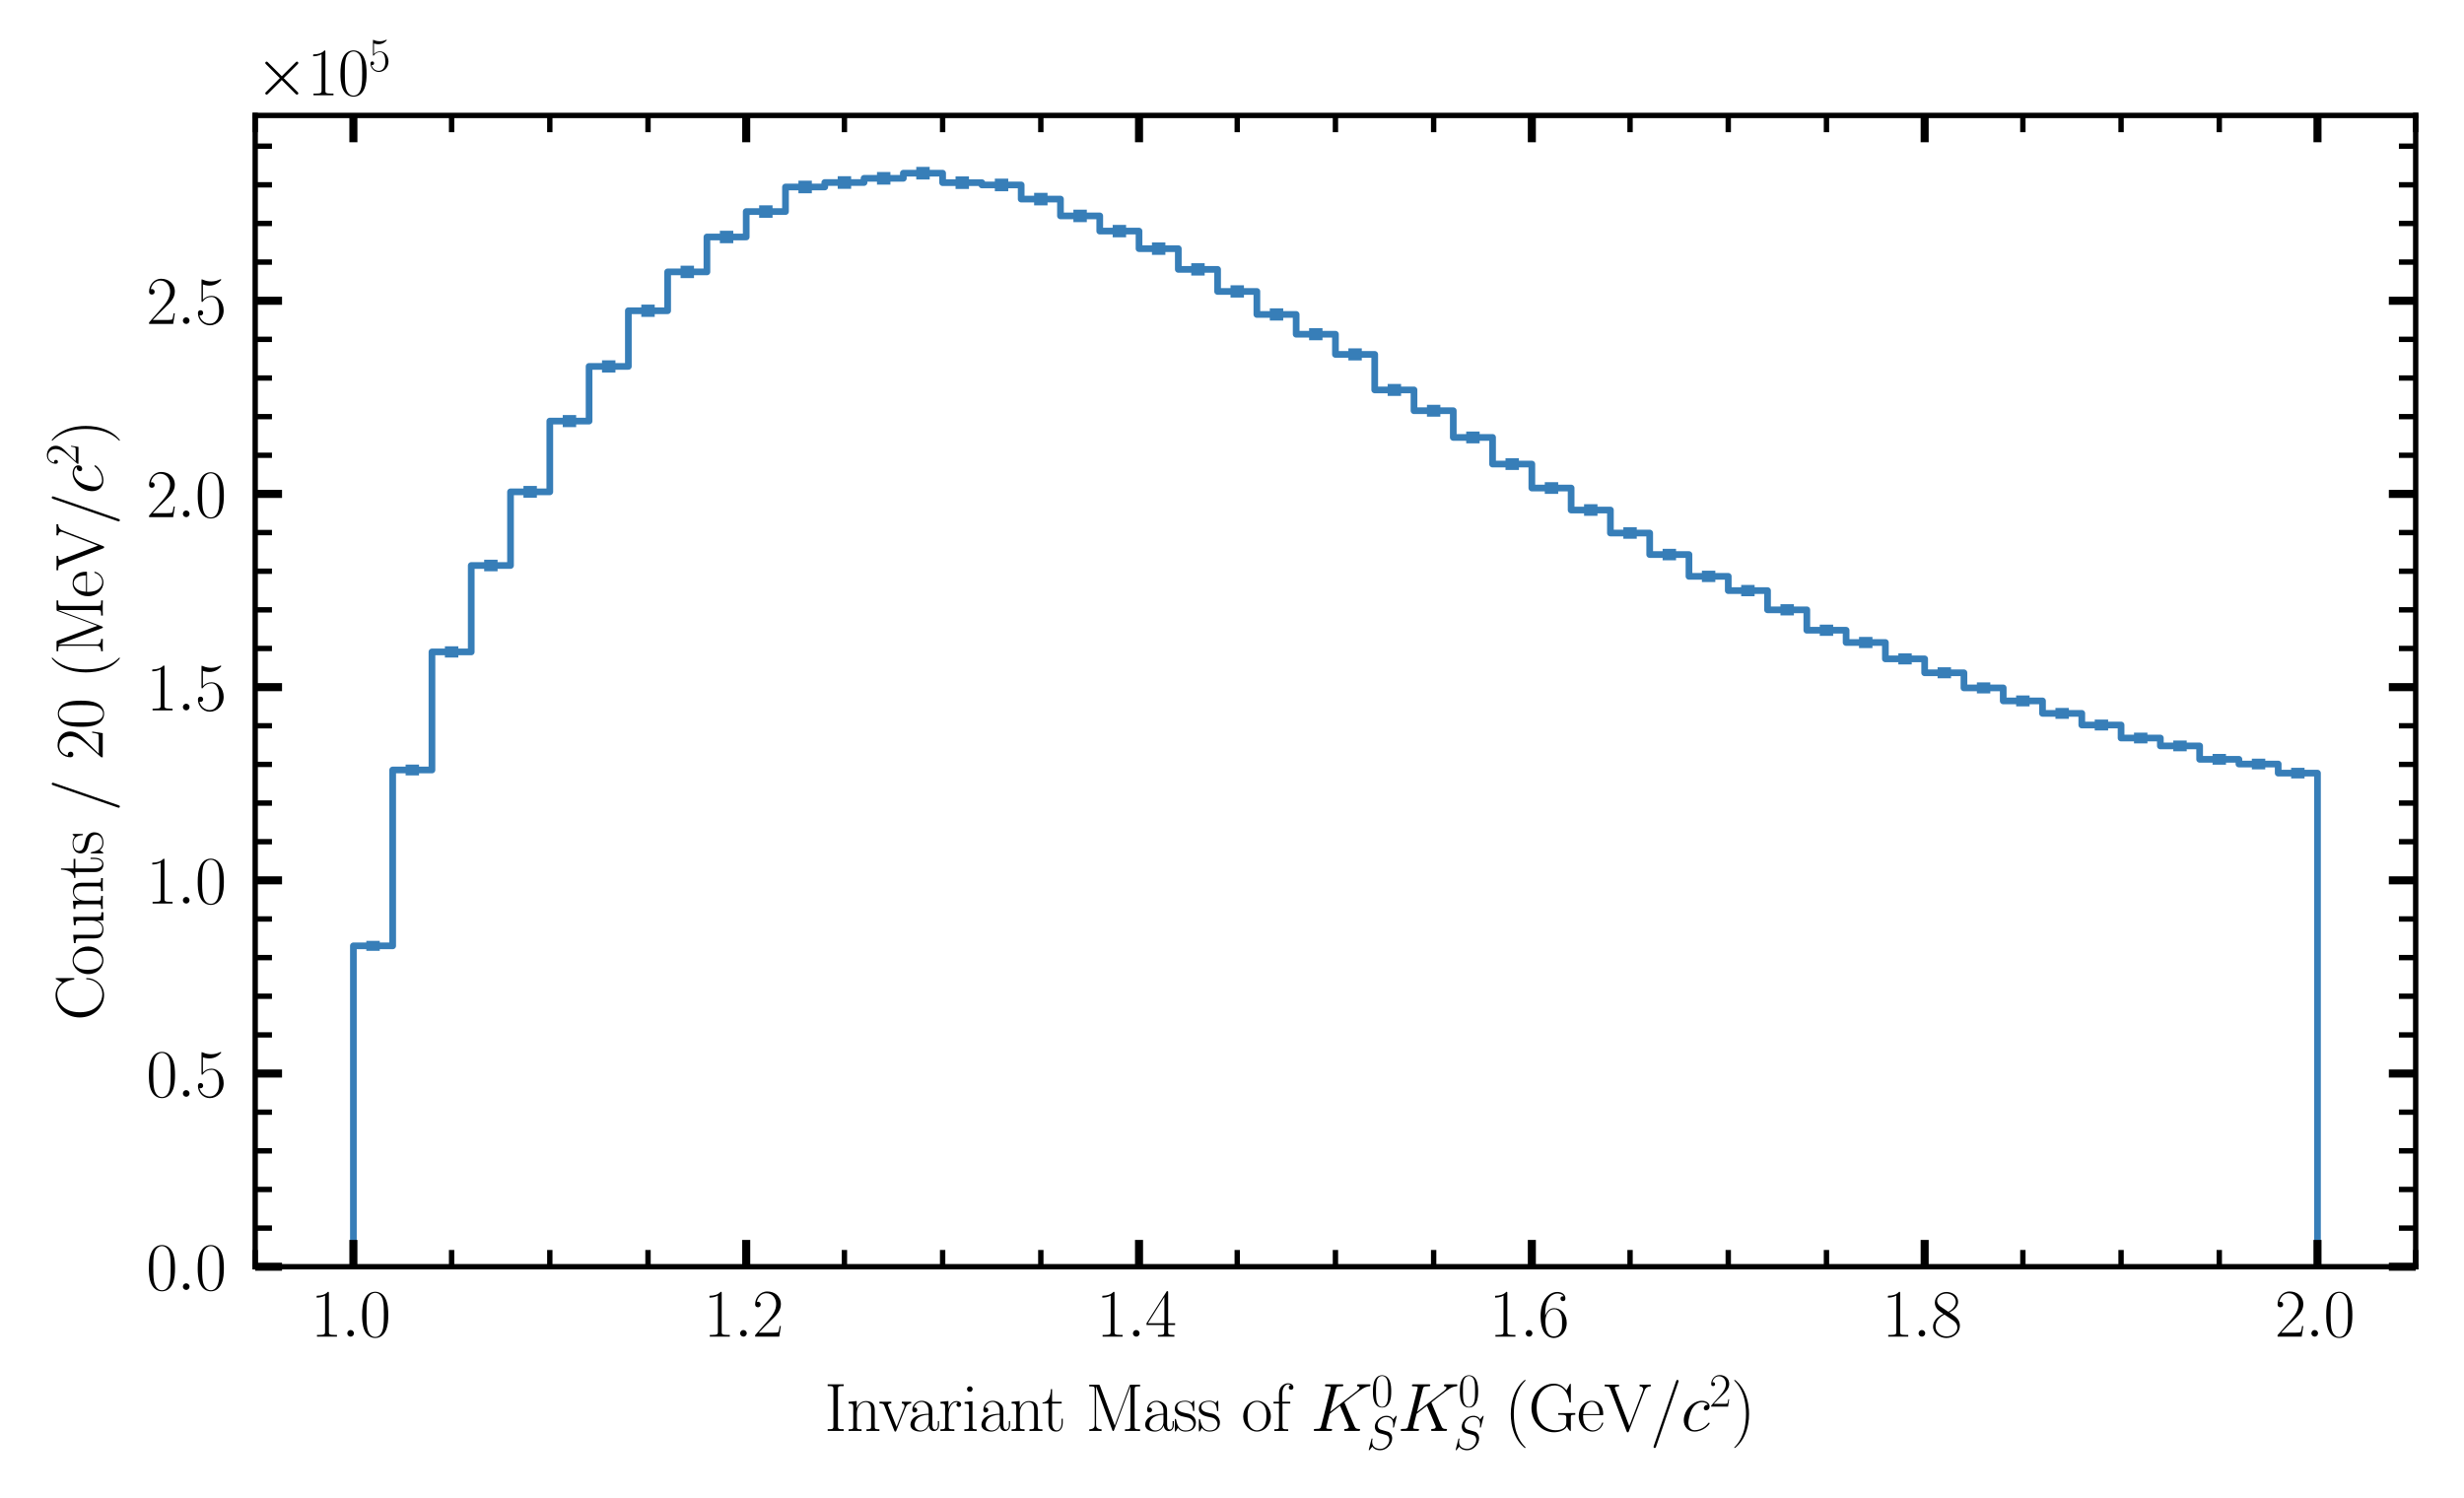 <?xml version="1.0" encoding="utf-8" standalone="no"?>
<!DOCTYPE svg PUBLIC "-//W3C//DTD SVG 1.1//EN"
  "http://www.w3.org/Graphics/SVG/1.1/DTD/svg11.dtd">
<svg xmlns:xlink="http://www.w3.org/1999/xlink" width="367.2pt" height="223.2pt" viewBox="0 0 367.2 223.2" xmlns="http://www.w3.org/2000/svg" version="1.1">
 <defs>
  <style type="text/css">*{stroke-linejoin: round; stroke-linecap: butt}</style>
 </defs>
 <g id="figure_1">
  <g id="patch_1">
   <path d="M 0 223.2 
L 367.2 223.2 
L 367.2 0 
L 0 0 
z
" style="fill: #ffffff"/>
  </g>
  <g id="axes_1">
   <g id="patch_2">
    <path d="M 38.03 188.791 
L 360 188.791 
L 360 17.203 
L 38.03 17.203 
z
" style="fill: #ffffff"/>
   </g>
   <g id="patch_3">
    <path d="M 52.665 188.791 
L 52.665 140.967 
L 58.519 140.967 
L 58.519 114.756 
L 64.373 114.756 
L 64.373 97.158 
L 70.227 97.158 
L 70.227 84.279 
L 76.081 84.279 
L 76.081 73.303 
L 81.935 73.303 
L 81.935 62.757 
L 87.789 62.757 
L 87.789 54.608 
L 93.643 54.608 
L 93.643 46.312 
L 99.497 46.312 
L 99.497 40.523 
L 105.351 40.523 
L 105.351 35.318 
L 111.205 35.318 
L 111.205 31.53 
L 117.059 31.53 
L 117.059 27.87 
L 122.913 27.87 
L 122.913 27.201 
L 128.767 27.201 
L 128.767 26.576 
L 134.621 26.576 
L 134.621 25.813 
L 140.475 25.813 
L 140.475 27.225 
L 146.329 27.225 
L 146.329 27.565 
L 152.183 27.565 
L 152.183 29.671 
L 158.037 29.671 
L 158.037 32.175 
L 163.891 32.175 
L 163.891 34.441 
L 169.745 34.441 
L 169.745 37.059 
L 175.599 37.059 
L 175.599 40.147 
L 181.453 40.147 
L 181.453 43.434 
L 187.307 43.434 
L 187.307 46.866 
L 193.161 46.866 
L 193.161 49.813 
L 199.015 49.813 
L 199.015 52.819 
L 204.869 52.819 
L 204.869 58.113 
L 210.723 58.113 
L 210.723 61.213 
L 216.577 61.213 
L 216.577 65.191 
L 222.431 65.191 
L 222.431 69.164 
L 228.285 69.164 
L 228.285 72.735 
L 234.139 72.735 
L 234.139 76.013 
L 239.993 76.013 
L 239.993 79.439 
L 245.847 79.439 
L 245.847 82.649 
L 251.701 82.649 
L 251.701 85.898 
L 257.555 85.898 
L 257.555 88.022 
L 263.409 88.022 
L 263.409 90.885 
L 269.263 90.885 
L 269.263 93.929 
L 275.117 93.929 
L 275.117 95.756 
L 280.971 95.756 
L 280.971 98.197 
L 286.825 98.197 
L 286.825 100.272 
L 292.679 100.272 
L 292.679 102.523 
L 298.533 102.523 
L 298.533 104.461 
L 304.387 104.461 
L 304.387 106.317 
L 310.241 106.317 
L 310.241 108.053 
L 316.095 108.053 
L 316.095 109.995 
L 321.949 109.995 
L 321.949 111.171 
L 327.803 111.171 
L 327.803 113.164 
L 333.657 113.164 
L 333.657 113.867 
L 339.511 113.867 
L 339.511 115.225 
L 345.365 115.225 
L 345.365 188.791 
" clip-path="url(#p4180fd28bf)" style="fill: none; stroke: #377eb8; stroke-linejoin: miter"/>
   </g>
   <g id="matplotlib.axis_1">
    <g id="xtick_1">
     <g id="line2d_1">
      <defs>
       <path id="m2277365d8e" d="M 0 0 
L 0 -4 
" style="stroke: #000000; stroke-width: 1.2"/>
      </defs>
      <g>
       <use xlink:href="#m2277365d8e" x="52.665" y="188.791" style="stroke: #000000; stroke-width: 1.2"/>
      </g>
     </g>
     <g id="line2d_2">
      <defs>
       <path id="m6ed82673bd" d="M 0 0 
L 0 4 
" style="stroke: #000000; stroke-width: 1.2"/>
      </defs>
      <g>
       <use xlink:href="#m6ed82673bd" x="52.665" y="17.203" style="stroke: #000000; stroke-width: 1.2"/>
      </g>
     </g>
     <g id="text_1">
      <!-- $\mathdefault{1.0}$ -->
      <g transform="translate(46.3 199.209) scale(0.1 -0.1)">
       <defs>
        <path id="CMR17-31" d="M 1702 4058 
C 1702 4192 1696 4192 1606 4192 
C 1357 3916 979 3827 621 3827 
C 602 3827 570 3827 563 3808 
C 557 3795 557 3782 557 3648 
C 755 3648 1088 3686 1344 3839 
L 1344 461 
C 1344 236 1331 160 781 160 
L 589 160 
L 589 0 
C 896 0 1216 0 1523 0 
C 1830 0 2150 0 2458 0 
L 2458 160 
L 2266 160 
C 1715 160 1702 230 1702 458 
L 1702 4058 
z
" transform="scale(0.016)"/>
        <path id="CMMI12-3a" d="M 1178 307 
C 1178 492 1024 619 870 619 
C 685 619 557 466 557 313 
C 557 128 710 0 864 0 
C 1050 0 1178 153 1178 307 
z
" transform="scale(0.016)"/>
        <path id="CMR17-30" d="M 2688 2025 
C 2688 2416 2682 3080 2413 3591 
C 2176 4039 1798 4198 1466 4198 
C 1158 4198 768 4058 525 3597 
C 269 3118 243 2524 243 2025 
C 243 1661 250 1106 448 619 
C 723 -39 1216 -128 1466 -128 
C 1760 -128 2208 -7 2470 600 
C 2662 1042 2688 1559 2688 2025 
z
M 1466 -26 
C 1056 -26 813 325 723 812 
C 653 1188 653 1738 653 2096 
C 653 2588 653 2997 736 3387 
C 858 3929 1216 4096 1466 4096 
C 1728 4096 2067 3923 2189 3400 
C 2272 3036 2278 2607 2278 2096 
C 2278 1680 2278 1169 2202 792 
C 2067 95 1690 -26 1466 -26 
z
" transform="scale(0.016)"/>
       </defs>
       <use xlink:href="#CMR17-31" transform="scale(0.996)"/>
       <use xlink:href="#CMMI12-3a" transform="translate(45.69 0) scale(0.996)"/>
       <use xlink:href="#CMR17-30" transform="translate(72.788 0) scale(0.996)"/>
      </g>
     </g>
    </g>
    <g id="xtick_2">
     <g id="line2d_3">
      <g>
       <use xlink:href="#m2277365d8e" x="111.205" y="188.791" style="stroke: #000000; stroke-width: 1.2"/>
      </g>
     </g>
     <g id="line2d_4">
      <g>
       <use xlink:href="#m6ed82673bd" x="111.205" y="17.203" style="stroke: #000000; stroke-width: 1.2"/>
      </g>
     </g>
     <g id="text_2">
      <!-- $\mathdefault{1.2}$ -->
      <g transform="translate(104.84 199.209) scale(0.1 -0.1)">
       <defs>
        <path id="CMR17-32" d="M 2669 989 
L 2554 989 
C 2490 536 2438 459 2413 420 
C 2381 369 1920 369 1830 369 
L 602 369 
C 832 619 1280 1072 1824 1597 
C 2214 1967 2669 2402 2669 3035 
C 2669 3790 2067 4224 1395 4224 
C 691 4224 262 3604 262 3030 
C 262 2780 448 2748 525 2748 
C 589 2748 781 2787 781 3010 
C 781 3207 614 3264 525 3264 
C 486 3264 448 3258 422 3245 
C 544 3790 915 4058 1306 4058 
C 1862 4058 2227 3617 2227 3035 
C 2227 2479 1901 2000 1536 1584 
L 262 146 
L 262 0 
L 2515 0 
L 2669 989 
z
" transform="scale(0.016)"/>
       </defs>
       <use xlink:href="#CMR17-31" transform="scale(0.996)"/>
       <use xlink:href="#CMMI12-3a" transform="translate(45.69 0) scale(0.996)"/>
       <use xlink:href="#CMR17-32" transform="translate(72.788 0) scale(0.996)"/>
      </g>
     </g>
    </g>
    <g id="xtick_3">
     <g id="line2d_5">
      <g>
       <use xlink:href="#m2277365d8e" x="169.745" y="188.791" style="stroke: #000000; stroke-width: 1.2"/>
      </g>
     </g>
     <g id="line2d_6">
      <g>
       <use xlink:href="#m6ed82673bd" x="169.745" y="17.203" style="stroke: #000000; stroke-width: 1.2"/>
      </g>
     </g>
     <g id="text_3">
      <!-- $\mathdefault{1.4}$ -->
      <g transform="translate(163.38 199.209) scale(0.1 -0.1)">
       <defs>
        <path id="CMR17-34" d="M 2150 4122 
C 2150 4256 2144 4256 2029 4256 
L 128 1254 
L 128 1088 
L 1779 1088 
L 1779 457 
C 1779 224 1766 160 1318 160 
L 1197 160 
L 1197 0 
C 1402 0 1747 0 1965 0 
C 2182 0 2528 0 2733 0 
L 2733 160 
L 2611 160 
C 2163 160 2150 224 2150 457 
L 2150 1088 
L 2803 1088 
L 2803 1254 
L 2150 1254 
L 2150 4122 
z
M 1798 3703 
L 1798 1254 
L 256 1254 
L 1798 3703 
z
" transform="scale(0.016)"/>
       </defs>
       <use xlink:href="#CMR17-31" transform="scale(0.996)"/>
       <use xlink:href="#CMMI12-3a" transform="translate(45.69 0) scale(0.996)"/>
       <use xlink:href="#CMR17-34" transform="translate(72.788 0) scale(0.996)"/>
      </g>
     </g>
    </g>
    <g id="xtick_4">
     <g id="line2d_7">
      <g>
       <use xlink:href="#m2277365d8e" x="228.285" y="188.791" style="stroke: #000000; stroke-width: 1.2"/>
      </g>
     </g>
     <g id="line2d_8">
      <g>
       <use xlink:href="#m6ed82673bd" x="228.285" y="17.203" style="stroke: #000000; stroke-width: 1.2"/>
      </g>
     </g>
     <g id="text_4">
      <!-- $\mathdefault{1.6}$ -->
      <g transform="translate(221.92 199.209) scale(0.1 -0.1)">
       <defs>
        <path id="CMR17-36" d="M 678 2176 
C 678 3690 1395 4032 1811 4032 
C 1946 4032 2272 4009 2400 3776 
C 2298 3776 2106 3776 2106 3553 
C 2106 3381 2246 3323 2336 3323 
C 2394 3323 2566 3348 2566 3560 
C 2566 3954 2246 4179 1805 4179 
C 1043 4179 243 3390 243 1984 
C 243 253 966 -128 1478 -128 
C 2099 -128 2688 427 2688 1283 
C 2688 2081 2170 2662 1517 2662 
C 1126 2662 838 2407 678 1960 
L 678 2176 
z
M 1478 25 
C 691 25 691 1200 691 1436 
C 691 1896 909 2560 1504 2560 
C 1613 2560 1926 2560 2138 2120 
C 2253 1870 2253 1609 2253 1289 
C 2253 944 2253 690 2118 434 
C 1978 171 1773 25 1478 25 
z
" transform="scale(0.016)"/>
       </defs>
       <use xlink:href="#CMR17-31" transform="scale(0.996)"/>
       <use xlink:href="#CMMI12-3a" transform="translate(45.69 0) scale(0.996)"/>
       <use xlink:href="#CMR17-36" transform="translate(72.788 0) scale(0.996)"/>
      </g>
     </g>
    </g>
    <g id="xtick_5">
     <g id="line2d_9">
      <g>
       <use xlink:href="#m2277365d8e" x="286.825" y="188.791" style="stroke: #000000; stroke-width: 1.2"/>
      </g>
     </g>
     <g id="line2d_10">
      <g>
       <use xlink:href="#m6ed82673bd" x="286.825" y="17.203" style="stroke: #000000; stroke-width: 1.2"/>
      </g>
     </g>
     <g id="text_5">
      <!-- $\mathdefault{1.8}$ -->
      <g transform="translate(280.46 199.209) scale(0.1 -0.1)">
       <defs>
        <path id="CMR17-38" d="M 1741 2264 
C 2144 2467 2554 2773 2554 3263 
C 2554 3841 1990 4179 1472 4179 
C 890 4179 378 3759 378 3180 
C 378 3021 416 2747 666 2505 
C 730 2442 998 2251 1171 2130 
C 883 1983 211 1634 211 934 
C 211 279 838 -128 1459 -128 
C 2144 -128 2720 362 2720 1010 
C 2720 1590 2330 1857 2074 2029 
L 1741 2264 
z
M 902 2822 
C 851 2854 595 3051 595 3351 
C 595 3739 998 4032 1459 4032 
C 1965 4032 2336 3676 2336 3262 
C 2336 2669 1670 2331 1638 2331 
C 1632 2331 1626 2331 1574 2370 
L 902 2822 
z
M 2080 1519 
C 2176 1449 2483 1240 2483 851 
C 2483 381 2010 25 1472 25 
C 890 25 448 438 448 940 
C 448 1443 838 1862 1280 2060 
L 2080 1519 
z
" transform="scale(0.016)"/>
       </defs>
       <use xlink:href="#CMR17-31" transform="scale(0.996)"/>
       <use xlink:href="#CMMI12-3a" transform="translate(45.69 0) scale(0.996)"/>
       <use xlink:href="#CMR17-38" transform="translate(72.788 0) scale(0.996)"/>
      </g>
     </g>
    </g>
    <g id="xtick_6">
     <g id="line2d_11">
      <g>
       <use xlink:href="#m2277365d8e" x="345.365" y="188.791" style="stroke: #000000; stroke-width: 1.2"/>
      </g>
     </g>
     <g id="line2d_12">
      <g>
       <use xlink:href="#m6ed82673bd" x="345.365" y="17.203" style="stroke: #000000; stroke-width: 1.2"/>
      </g>
     </g>
     <g id="text_6">
      <!-- $\mathdefault{2.0}$ -->
      <g transform="translate(339 199.209) scale(0.1 -0.1)">
       <use xlink:href="#CMR17-32" transform="scale(0.996)"/>
       <use xlink:href="#CMMI12-3a" transform="translate(45.69 0) scale(0.996)"/>
       <use xlink:href="#CMR17-30" transform="translate(72.788 0) scale(0.996)"/>
      </g>
     </g>
    </g>
    <g id="xtick_7">
     <g id="line2d_13">
      <defs>
       <path id="ma80707e0f0" d="M 0 0 
L 0 -2.5 
" style="stroke: #000000; stroke-width: 0.8"/>
      </defs>
      <g>
       <use xlink:href="#ma80707e0f0" x="38.03" y="188.791" style="stroke: #000000; stroke-width: 0.8"/>
      </g>
     </g>
     <g id="line2d_14">
      <defs>
       <path id="m493fe396f4" d="M 0 0 
L 0 2.5 
" style="stroke: #000000; stroke-width: 0.8"/>
      </defs>
      <g>
       <use xlink:href="#m493fe396f4" x="38.03" y="17.203" style="stroke: #000000; stroke-width: 0.8"/>
      </g>
     </g>
    </g>
    <g id="xtick_8">
     <g id="line2d_15">
      <g>
       <use xlink:href="#ma80707e0f0" x="67.3" y="188.791" style="stroke: #000000; stroke-width: 0.8"/>
      </g>
     </g>
     <g id="line2d_16">
      <g>
       <use xlink:href="#m493fe396f4" x="67.3" y="17.203" style="stroke: #000000; stroke-width: 0.8"/>
      </g>
     </g>
    </g>
    <g id="xtick_9">
     <g id="line2d_17">
      <g>
       <use xlink:href="#ma80707e0f0" x="81.935" y="188.791" style="stroke: #000000; stroke-width: 0.8"/>
      </g>
     </g>
     <g id="line2d_18">
      <g>
       <use xlink:href="#m493fe396f4" x="81.935" y="17.203" style="stroke: #000000; stroke-width: 0.8"/>
      </g>
     </g>
    </g>
    <g id="xtick_10">
     <g id="line2d_19">
      <g>
       <use xlink:href="#ma80707e0f0" x="96.57" y="188.791" style="stroke: #000000; stroke-width: 0.8"/>
      </g>
     </g>
     <g id="line2d_20">
      <g>
       <use xlink:href="#m493fe396f4" x="96.57" y="17.203" style="stroke: #000000; stroke-width: 0.8"/>
      </g>
     </g>
    </g>
    <g id="xtick_11">
     <g id="line2d_21">
      <g>
       <use xlink:href="#ma80707e0f0" x="125.84" y="188.791" style="stroke: #000000; stroke-width: 0.8"/>
      </g>
     </g>
     <g id="line2d_22">
      <g>
       <use xlink:href="#m493fe396f4" x="125.84" y="17.203" style="stroke: #000000; stroke-width: 0.8"/>
      </g>
     </g>
    </g>
    <g id="xtick_12">
     <g id="line2d_23">
      <g>
       <use xlink:href="#ma80707e0f0" x="140.475" y="188.791" style="stroke: #000000; stroke-width: 0.8"/>
      </g>
     </g>
     <g id="line2d_24">
      <g>
       <use xlink:href="#m493fe396f4" x="140.475" y="17.203" style="stroke: #000000; stroke-width: 0.8"/>
      </g>
     </g>
    </g>
    <g id="xtick_13">
     <g id="line2d_25">
      <g>
       <use xlink:href="#ma80707e0f0" x="155.11" y="188.791" style="stroke: #000000; stroke-width: 0.8"/>
      </g>
     </g>
     <g id="line2d_26">
      <g>
       <use xlink:href="#m493fe396f4" x="155.11" y="17.203" style="stroke: #000000; stroke-width: 0.8"/>
      </g>
     </g>
    </g>
    <g id="xtick_14">
     <g id="line2d_27">
      <g>
       <use xlink:href="#ma80707e0f0" x="184.38" y="188.791" style="stroke: #000000; stroke-width: 0.8"/>
      </g>
     </g>
     <g id="line2d_28">
      <g>
       <use xlink:href="#m493fe396f4" x="184.38" y="17.203" style="stroke: #000000; stroke-width: 0.8"/>
      </g>
     </g>
    </g>
    <g id="xtick_15">
     <g id="line2d_29">
      <g>
       <use xlink:href="#ma80707e0f0" x="199.015" y="188.791" style="stroke: #000000; stroke-width: 0.8"/>
      </g>
     </g>
     <g id="line2d_30">
      <g>
       <use xlink:href="#m493fe396f4" x="199.015" y="17.203" style="stroke: #000000; stroke-width: 0.8"/>
      </g>
     </g>
    </g>
    <g id="xtick_16">
     <g id="line2d_31">
      <g>
       <use xlink:href="#ma80707e0f0" x="213.65" y="188.791" style="stroke: #000000; stroke-width: 0.8"/>
      </g>
     </g>
     <g id="line2d_32">
      <g>
       <use xlink:href="#m493fe396f4" x="213.65" y="17.203" style="stroke: #000000; stroke-width: 0.8"/>
      </g>
     </g>
    </g>
    <g id="xtick_17">
     <g id="line2d_33">
      <g>
       <use xlink:href="#ma80707e0f0" x="242.92" y="188.791" style="stroke: #000000; stroke-width: 0.8"/>
      </g>
     </g>
     <g id="line2d_34">
      <g>
       <use xlink:href="#m493fe396f4" x="242.92" y="17.203" style="stroke: #000000; stroke-width: 0.8"/>
      </g>
     </g>
    </g>
    <g id="xtick_18">
     <g id="line2d_35">
      <g>
       <use xlink:href="#ma80707e0f0" x="257.555" y="188.791" style="stroke: #000000; stroke-width: 0.8"/>
      </g>
     </g>
     <g id="line2d_36">
      <g>
       <use xlink:href="#m493fe396f4" x="257.555" y="17.203" style="stroke: #000000; stroke-width: 0.8"/>
      </g>
     </g>
    </g>
    <g id="xtick_19">
     <g id="line2d_37">
      <g>
       <use xlink:href="#ma80707e0f0" x="272.19" y="188.791" style="stroke: #000000; stroke-width: 0.8"/>
      </g>
     </g>
     <g id="line2d_38">
      <g>
       <use xlink:href="#m493fe396f4" x="272.19" y="17.203" style="stroke: #000000; stroke-width: 0.8"/>
      </g>
     </g>
    </g>
    <g id="xtick_20">
     <g id="line2d_39">
      <g>
       <use xlink:href="#ma80707e0f0" x="301.46" y="188.791" style="stroke: #000000; stroke-width: 0.8"/>
      </g>
     </g>
     <g id="line2d_40">
      <g>
       <use xlink:href="#m493fe396f4" x="301.46" y="17.203" style="stroke: #000000; stroke-width: 0.8"/>
      </g>
     </g>
    </g>
    <g id="xtick_21">
     <g id="line2d_41">
      <g>
       <use xlink:href="#ma80707e0f0" x="316.095" y="188.791" style="stroke: #000000; stroke-width: 0.8"/>
      </g>
     </g>
     <g id="line2d_42">
      <g>
       <use xlink:href="#m493fe396f4" x="316.095" y="17.203" style="stroke: #000000; stroke-width: 0.8"/>
      </g>
     </g>
    </g>
    <g id="xtick_22">
     <g id="line2d_43">
      <g>
       <use xlink:href="#ma80707e0f0" x="330.73" y="188.791" style="stroke: #000000; stroke-width: 0.8"/>
      </g>
     </g>
     <g id="line2d_44">
      <g>
       <use xlink:href="#m493fe396f4" x="330.73" y="17.203" style="stroke: #000000; stroke-width: 0.8"/>
      </g>
     </g>
    </g>
    <g id="xtick_23">
     <g id="line2d_45">
      <g>
       <use xlink:href="#ma80707e0f0" x="360" y="188.791" style="stroke: #000000; stroke-width: 0.8"/>
      </g>
     </g>
     <g id="line2d_46">
      <g>
       <use xlink:href="#m493fe396f4" x="360" y="17.203" style="stroke: #000000; stroke-width: 0.8"/>
      </g>
     </g>
    </g>
    <g id="text_7">
     <!-- Invariant Mass of $K_S^0K_S^0$ (GeV/$c^2$) -->
     <g transform="translate(122.865 213.256) scale(0.1 -0.1)">
      <defs>
       <path id="CMR17-49" d="M 1261 3905 
C 1261 4192 1338 4192 1798 4192 
L 1798 4352 
C 1594 4352 1267 4352 1050 4352 
C 832 4352 506 4352 301 4352 
L 301 4192 
C 762 4192 838 4192 838 3905 
L 838 447 
C 838 160 762 160 301 160 
L 301 0 
C 506 0 832 0 1050 0 
C 1267 0 1594 0 1798 0 
L 1798 160 
C 1338 160 1261 160 1261 447 
L 1261 3905 
z
" transform="scale(0.016)"/>
       <path id="CMR17-6e" d="M 2656 1933 
C 2656 2259 2592 2790 1837 2790 
C 1331 2790 1069 2400 973 2144 
L 966 2144 
L 966 2790 
L 211 2720 
L 211 2554 
C 589 2554 646 2515 646 2208 
L 646 428 
C 646 184 621 153 211 153 
L 211 -13 
C 365 0 646 0 813 0 
C 979 0 1267 0 1421 -13 
L 1421 153 
C 1011 153 986 178 986 428 
L 986 1658 
C 986 2247 1344 2688 1792 2688 
C 2266 2688 2317 2266 2317 1958 
L 2317 428 
C 2317 184 2291 153 1882 153 
L 1882 -13 
C 2035 0 2317 0 2483 0 
C 2650 0 2938 0 3091 -13 
L 3091 153 
C 2682 153 2656 178 2656 428 
L 2656 1933 
z
" transform="scale(0.016)"/>
       <path id="CMR17-76" d="M 2502 2163 
C 2560 2304 2662 2560 3034 2560 
L 3034 2726 
C 2912 2726 2752 2726 2630 2726 
C 2496 2726 2285 2726 2157 2732 
L 2157 2566 
C 2317 2553 2406 2477 2406 2311 
C 2406 2253 2406 2240 2368 2151 
L 1664 377 
L 902 2286 
C 864 2369 864 2381 864 2407 
C 864 2560 1075 2560 1171 2560 
L 1171 2732 
C 1018 2726 736 2726 576 2726 
C 403 2726 205 2726 64 2732 
L 64 2560 
C 307 2560 442 2560 518 2362 
L 1446 44 
C 1485 -51 1491 -64 1549 -64 
C 1606 -64 1613 -51 1651 44 
L 2502 2163 
z
" transform="scale(0.016)"/>
       <path id="CMR17-61" d="M 2304 1653 
C 2304 2072 2304 2294 2035 2543 
C 1798 2752 1523 2816 1306 2816 
C 800 2816 435 2407 435 1971 
C 435 1728 627 1728 666 1728 
C 749 1728 896 1778 896 1954 
C 896 2112 774 2181 666 2181 
C 640 2181 608 2174 589 2168 
C 723 2592 1069 2714 1293 2714 
C 1613 2714 1965 2429 1965 1885 
L 1965 1600 
C 1587 1600 1133 1549 774 1357 
C 371 1133 256 813 256 570 
C 256 77 832 -64 1171 -64 
C 1523 -64 1850 139 1990 511 
C 2003 233 2182 -18 2464 -18 
C 2598 -18 2938 70 2938 567 
L 2938 920 
L 2822 920 
L 2822 562 
C 2822 178 2650 128 2566 128 
C 2304 128 2304 458 2304 738 
L 2304 1653 
z
M 1965 870 
C 1965 317 1568 38 1216 38 
C 896 38 646 275 646 570 
C 646 761 730 1100 1101 1305 
C 1408 1478 1760 1504 1965 1504 
L 1965 870 
z
" transform="scale(0.016)"/>
       <path id="CMR17-72" d="M 960 1497 
C 960 2112 1222 2688 1702 2688 
C 1747 2688 1792 2682 1837 2662 
C 1837 2662 1696 2617 1696 2452 
C 1696 2298 1818 2234 1914 2234 
C 1990 2234 2131 2279 2131 2458 
C 2131 2663 1926 2790 1709 2790 
C 1222 2790 1011 2317 947 2093 
L 941 2093 
L 941 2790 
L 198 2720 
L 198 2554 
C 576 2554 634 2515 634 2208 
L 634 428 
C 634 184 608 153 198 153 
L 198 -13 
C 352 0 646 0 813 0 
C 998 0 1325 0 1498 -13 
L 1498 153 
C 1037 153 960 153 960 440 
L 960 1497 
z
" transform="scale(0.016)"/>
       <path id="CMR17-69" d="M 992 3909 
C 992 4049 877 4170 730 4170 
C 589 4170 467 4056 467 3909 
C 467 3769 582 3648 730 3648 
C 870 3648 992 3763 992 3909 
z
M 243 2706 
L 243 2541 
C 602 2541 653 2502 653 2197 
L 653 427 
C 653 184 627 153 218 153 
L 218 -13 
C 371 0 646 0 806 0 
C 960 0 1222 0 1370 -13 
L 1370 153 
C 992 153 979 191 979 420 
L 979 2776 
L 243 2706 
z
" transform="scale(0.016)"/>
       <path id="CMR17-74" d="M 966 2560 
L 1862 2560 
L 1862 2725 
L 966 2725 
L 966 3904 
L 851 3904 
C 838 3245 614 2668 70 2668 
L 70 2560 
L 627 2560 
L 627 771 
C 627 650 627 -64 1370 -64 
C 1747 -64 1965 306 1965 777 
L 1965 1140 
L 1850 1140 
L 1850 783 
C 1850 344 1677 51 1408 51 
C 1222 51 966 178 966 758 
L 966 2560 
z
" transform="scale(0.016)"/>
       <path id="CMR17-4d" d="M 1338 4224 
C 1299 4320 1293 4320 1158 4320 
L 339 4320 
L 339 4160 
C 781 4160 851 4160 851 3875 
L 851 610 
C 851 451 851 153 339 153 
L 339 -13 
C 486 0 755 0 915 0 
C 1075 0 1344 0 1491 -13 
L 1491 153 
C 979 153 979 451 979 610 
L 979 4135 
L 986 4135 
L 2490 89 
C 2515 25 2528 -13 2579 -13 
C 2630 -13 2643 25 2669 89 
L 4186 4166 
L 4192 4166 
L 4192 438 
C 4192 153 4122 153 3680 153 
L 3680 -13 
C 3853 0 4198 0 4384 0 
C 4570 0 4922 0 5094 -13 
L 5094 153 
C 4653 153 4582 153 4582 438 
L 4582 3875 
C 4582 4160 4653 4160 5094 4160 
L 5094 4320 
L 4282 4320 
C 4147 4320 4141 4314 4102 4218 
L 2720 502 
L 1338 4224 
z
" transform="scale(0.016)"/>
       <path id="CMR17-73" d="M 1978 2697 
C 1978 2813 1971 2819 1933 2819 
C 1907 2819 1901 2813 1824 2717 
C 1805 2691 1747 2626 1728 2601 
C 1523 2819 1235 2819 1126 2819 
C 416 2819 160 2447 160 2076 
C 160 1498 813 1365 998 1325 
C 1402 1243 1542 1217 1677 1101 
C 1760 1025 1901 884 1901 654 
C 1901 384 1747 38 1158 38 
C 602 38 403 460 288 1021 
C 269 1110 269 1117 218 1117 
C 166 1117 160 1110 160 983 
L 160 63 
C 160 -51 166 -58 205 -58 
C 237 -58 243 -51 275 0 
C 314 57 410 211 448 276 
C 576 103 800 -64 1158 -64 
C 1792 -64 2131 283 2131 784 
C 2131 1112 1958 1285 1875 1362 
C 1683 1561 1459 1606 1190 1657 
C 838 1735 390 1825 390 2217 
C 390 2383 480 2737 1126 2737 
C 1811 2737 1850 2094 1862 1888 
C 1869 1856 1901 1849 1920 1849 
C 1978 1849 1978 1869 1978 1978 
L 1978 2697 
z
" transform="scale(0.016)"/>
       <path id="CMR17-6f" d="M 2758 1356 
C 2758 2176 2163 2816 1466 2816 
C 768 2816 173 2176 173 1356 
C 173 551 768 -64 1466 -64 
C 2163 -64 2758 551 2758 1356 
z
M 1466 51 
C 1165 51 909 230 762 480 
C 602 767 582 1126 582 1408 
C 582 1677 595 2010 762 2298 
C 890 2509 1139 2714 1466 2714 
C 1754 2714 1997 2554 2150 2330 
C 2349 2029 2349 1607 2349 1408 
C 2349 1158 2336 775 2163 467 
C 1984 173 1709 51 1466 51 
z
" transform="scale(0.016)"/>
       <path id="CMR17-66" d="M 979 2560 
L 1709 2560 
L 1709 2725 
L 966 2725 
L 966 3494 
C 966 4022 1235 4352 1510 4352 
C 1594 4352 1690 4327 1754 4282 
C 1702 4269 1568 4225 1568 4067 
C 1568 3901 1696 3850 1786 3850 
C 1875 3850 2003 3901 2003 4067 
C 2003 4308 1773 4454 1517 4454 
C 1152 4454 653 4156 653 3481 
L 653 2725 
L 141 2725 
L 141 2560 
L 653 2560 
L 653 427 
C 653 184 627 153 218 153 
L 218 -13 
C 371 0 666 0 832 0 
C 1018 0 1344 0 1517 -13 
L 1517 153 
C 1056 153 979 153 979 439 
L 979 2560 
z
" transform="scale(0.016)"/>
       <path id="CMMI12-4b" d="M 3200 2571 
C 3194 2590 3168 2641 3168 2661 
C 3168 2667 3174 2673 3283 2756 
L 3904 3242 
C 4762 3905 5043 4128 5485 4167 
C 5530 4167 5594 4167 5594 4282 
C 5594 4320 5574 4352 5523 4352 
C 5453 4352 5376 4352 5306 4352 
L 5062 4352 
C 4864 4352 4653 4352 4461 4352 
C 4416 4352 4339 4352 4339 4237 
C 4339 4173 4384 4167 4422 4167 
C 4493 4160 4576 4135 4576 4046 
C 4576 3919 4384 3765 4333 3727 
L 1824 1784 
L 2355 3887 
C 2413 4103 2426 4167 2880 4167 
C 3002 4167 3059 4167 3059 4288 
C 3059 4352 2995 4352 2963 4352 
C 2848 4352 2714 4352 2592 4352 
L 1837 4352 
C 1722 4352 1581 4352 1466 4352 
C 1414 4352 1344 4352 1344 4231 
C 1344 4167 1402 4167 1498 4167 
C 1888 4167 1888 4116 1888 4046 
C 1888 4034 1888 3995 1862 3899 
L 998 472 
C 941 249 928 185 480 185 
C 358 185 294 185 294 70 
C 294 0 352 0 390 0 
C 512 0 640 0 762 0 
L 1510 0 
C 1632 0 1766 0 1888 0 
C 1939 0 2010 0 2010 121 
C 2010 185 1952 185 1856 185 
C 1466 185 1466 236 1466 300 
C 1466 345 1504 504 1530 606 
L 1779 1593 
L 2752 2351 
C 2938 1943 3277 1128 3539 505 
C 3558 466 3571 428 3571 383 
C 3571 185 3315 185 3258 185 
C 3200 185 3136 185 3136 64 
C 3136 0 3206 0 3226 0 
C 3450 0 3686 0 3910 0 
L 4218 0 
C 4314 0 4422 0 4518 0 
C 4557 0 4627 0 4627 121 
C 4627 185 4570 185 4506 185 
C 4269 185 4186 236 4090 466 
L 3200 2571 
z
" transform="scale(0.016)"/>
       <path id="CMMI12-53" d="M 4064 4423 
C 4064 4480 4019 4480 4006 4480 
C 3981 4480 3974 4474 3898 4378 
C 3859 4333 3597 4001 3590 3995 
C 3379 4410 2957 4480 2688 4480 
C 1875 4480 1139 3743 1139 3025 
C 1139 2549 1427 2269 1741 2161 
C 1811 2135 2189 2033 2381 1989 
C 2707 1900 2790 1875 2925 1735 
C 2950 1703 3078 1557 3078 1258 
C 3078 667 2528 57 1888 57 
C 1363 57 781 280 781 991 
C 781 1112 806 1265 826 1328 
C 826 1348 832 1378 832 1391 
C 832 1417 819 1449 768 1449 
C 710 1449 704 1436 678 1328 
L 352 24 
C 352 18 326 -64 326 -71 
C 326 -128 378 -128 390 -128 
C 416 -128 422 -122 499 -26 
L 794 356 
C 947 126 1280 -128 1875 -128 
C 2701 -128 3456 666 3456 1460 
C 3456 1728 3392 1963 3149 2197 
C 3014 2331 2899 2363 2310 2516 
C 1882 2630 1824 2649 1709 2751 
C 1600 2858 1517 3011 1517 3227 
C 1517 3761 2061 4308 2669 4308 
C 3296 4308 3590 3926 3590 3323 
C 3590 3158 3558 2986 3558 2961 
C 3558 2903 3610 2903 3629 2903 
C 3686 2903 3693 2922 3718 3024 
L 4064 4423 
z
" transform="scale(0.016)"/>
       <path id="CMR17-28" d="M 1958 -1561 
C 1958 -1555 1958 -1542 1939 -1523 
C 1645 -1224 858 -407 858 1581 
C 858 3569 1632 4379 1946 4697 
C 1946 4704 1958 4717 1958 4736 
C 1958 4755 1939 4768 1914 4768 
C 1843 4768 1299 4296 986 3594 
C 666 2887 576 2199 576 1588 
C 576 1128 621 351 1005 -471 
C 1312 -1135 1837 -1600 1914 -1600 
C 1946 -1600 1958 -1587 1958 -1561 
z
" transform="scale(0.016)"/>
       <path id="CMR17-47" d="M 3974 1233 
C 3974 1473 3994 1505 4390 1505 
L 4390 1670 
C 4237 1664 3891 1664 3718 1664 
C 3539 1664 3040 1664 2797 1664 
L 2797 1505 
L 2989 1505 
C 3539 1505 3552 1434 3552 1201 
L 3552 774 
C 3552 63 2720 63 2522 63 
C 1862 63 781 511 781 2160 
C 781 3808 1843 4250 2464 4250 
C 3187 4250 3712 3626 3834 2741 
C 3846 2664 3846 2651 3904 2651 
C 3974 2651 3974 2664 3974 2779 
L 3974 4288 
C 3974 4402 3968 4409 3930 4409 
C 3904 4409 3898 4402 3853 4326 
L 3571 3791 
C 3258 4187 2874 4416 2381 4416 
C 1286 4416 294 3456 294 2148 
C 294 845 1267 -128 2394 -128 
C 2912 -128 3418 56 3616 417 
C 3725 158 3904 -20 3936 -20 
C 3968 -20 3974 -13 3974 100 
L 3974 1233 
z
" transform="scale(0.016)"/>
       <path id="CMR17-65" d="M 2438 1472 
C 2464 1498 2464 1511 2464 1576 
C 2464 2238 2118 2816 1389 2816 
C 710 2816 173 2169 173 1383 
C 173 551 781 -64 1459 -64 
C 2176 -64 2458 607 2458 740 
C 2458 784 2419 784 2406 784 
C 2362 784 2355 771 2330 696 
C 2189 265 1837 51 1504 51 
C 1229 51 954 203 781 480 
C 582 803 582 1176 582 1472 
L 2438 1472 
z
M 589 1568 
C 634 2505 1126 2714 1382 2714 
C 1818 2714 2112 2297 2118 1568 
L 589 1568 
z
" transform="scale(0.016)"/>
       <path id="CMR17-56" d="M 3776 3745 
C 3834 3886 3936 4160 4365 4160 
L 4365 4332 
C 4218 4319 4051 4319 3891 4319 
C 3738 4319 3475 4319 3328 4332 
L 3328 4160 
C 3648 4160 3661 3936 3661 3898 
C 3661 3827 3642 3783 3622 3732 
L 2362 446 
L 1043 3886 
C 1024 3931 1011 3963 1011 3994 
C 1011 4160 1267 4160 1402 4160 
L 1402 4319 
C 1197 4319 896 4319 685 4319 
C 518 4319 218 4319 64 4332 
L 64 4160 
C 435 4160 506 4135 582 3931 
L 2106 -26 
C 2138 -115 2144 -128 2214 -128 
C 2285 -128 2291 -115 2323 -26 
L 3776 3745 
z
" transform="scale(0.016)"/>
       <path id="CMR17-2f" d="M 2605 4545 
C 2637 4627 2637 4640 2637 4653 
C 2637 4729 2579 4768 2528 4768 
C 2451 4768 2426 4717 2400 4640 
L 326 -1377 
C 294 -1460 294 -1473 294 -1486 
C 294 -1562 352 -1600 403 -1600 
C 480 -1600 506 -1549 531 -1473 
L 2605 4545 
z
" transform="scale(0.016)"/>
       <path id="CMMI12-63" d="M 2502 2431 
C 2381 2431 2323 2431 2234 2355 
C 2195 2323 2125 2227 2125 2125 
C 2125 1997 2221 1920 2342 1920 
C 2496 1920 2669 2044 2669 2292 
C 2669 2588 2374 2816 1933 2816 
C 1094 2816 256 1903 256 996 
C 256 441 602 -64 1254 -64 
C 2125 -64 2675 622 2675 706 
C 2675 744 2637 776 2611 776 
C 2592 776 2586 770 2528 713 
C 2118 162 1510 64 1267 64 
C 826 64 685 446 685 764 
C 685 988 794 1605 1024 2039 
C 1190 2338 1536 2682 1939 2682 
C 2022 2682 2374 2682 2502 2431 
z
" transform="scale(0.016)"/>
       <path id="CMR17-29" d="M 1683 1581 
C 1683 2040 1638 2817 1254 3639 
C 947 4303 422 4768 346 4768 
C 326 4768 301 4761 301 4729 
C 301 4717 307 4710 314 4697 
C 621 4378 1402 3568 1402 1584 
C 1402 -407 627 -1217 314 -1537 
C 307 -1549 301 -1556 301 -1568 
C 301 -1600 326 -1600 346 -1600 
C 416 -1600 960 -1128 1274 -426 
C 1594 281 1683 969 1683 1581 
z
" transform="scale(0.016)"/>
      </defs>
      <use xlink:href="#CMR17-49" transform="scale(0.996)"/>
      <use xlink:href="#CMR17-6e" transform="translate(32.638 0) scale(0.996)"/>
      <use xlink:href="#CMR17-76" transform="translate(80.931 0) scale(0.996)"/>
      <use xlink:href="#CMR17-61" transform="translate(124.019 0) scale(0.996)"/>
      <use xlink:href="#CMR17-72" transform="translate(169.71 0) scale(0.996)"/>
      <use xlink:href="#CMR17-69" transform="translate(204.991 0) scale(0.996)"/>
      <use xlink:href="#CMR17-61" transform="translate(229.862 0) scale(0.996)"/>
      <use xlink:href="#CMR17-6e" transform="translate(275.552 0) scale(0.996)"/>
      <use xlink:href="#CMR17-74" transform="translate(323.845 0) scale(0.996)"/>
      <use xlink:href="#CMR17-4d" transform="translate(389.202 0) scale(0.996)"/>
      <use xlink:href="#CMR17-61" transform="translate(473.889 0) scale(0.996)"/>
      <use xlink:href="#CMR17-73" transform="translate(519.579 0) scale(0.996)"/>
      <use xlink:href="#CMR17-73" transform="translate(555.381 0) scale(0.996)"/>
      <use xlink:href="#CMR17-6f" transform="translate(621.258 0) scale(0.996)"/>
      <use xlink:href="#CMR17-66" transform="translate(666.948 0) scale(0.996)"/>
      <use xlink:href="#CMMI12-4b" transform="translate(724.498 0) scale(0.996)"/>
      <use xlink:href="#CMR17-30" transform="translate(814.645 36.154) scale(0.697)"/>
      <use xlink:href="#CMMI12-53" transform="translate(807.49 -27.441) scale(0.697)"/>
      <use xlink:href="#CMMI12-4b" transform="translate(854.045 0) scale(0.996)"/>
      <use xlink:href="#CMR17-30" transform="translate(944.192 36.154) scale(0.697)"/>
      <use xlink:href="#CMMI12-53" transform="translate(937.037 -27.441) scale(0.697)"/>
      <use xlink:href="#CMR17-28" transform="translate(1013.667 0) scale(0.996)"/>
      <use xlink:href="#CMR17-47" transform="translate(1048.948 0) scale(0.996)"/>
      <use xlink:href="#CMR17-65" transform="translate(1121.303 0) scale(0.996)"/>
      <use xlink:href="#CMR17-56" transform="translate(1161.789 0) scale(0.996)"/>
      <use xlink:href="#CMR17-2f" transform="translate(1230.861 0) scale(0.996)"/>
      <use xlink:href="#CMMI12-63" transform="translate(1276.552 0) scale(0.996)"/>
      <use xlink:href="#CMR17-32" transform="translate(1318.535 36.154) scale(0.697)"/>
      <use xlink:href="#CMR17-29" transform="translate(1351.016 0) scale(0.996)"/>
     </g>
    </g>
   </g>
   <g id="matplotlib.axis_2">
    <g id="ytick_1">
     <g id="line2d_47">
      <defs>
       <path id="m43dfea96a4" d="M 0 0 
L 4 0 
" style="stroke: #000000; stroke-width: 1.2"/>
      </defs>
      <g>
       <use xlink:href="#m43dfea96a4" x="38.03" y="188.791" style="stroke: #000000; stroke-width: 1.2"/>
      </g>
     </g>
     <g id="line2d_48">
      <defs>
       <path id="m8bef83dc55" d="M 0 0 
L -4 0 
" style="stroke: #000000; stroke-width: 1.2"/>
      </defs>
      <g>
       <use xlink:href="#m8bef83dc55" x="360" y="188.791" style="stroke: #000000; stroke-width: 1.2"/>
      </g>
     </g>
     <g id="text_8">
      <!-- $\mathdefault{0.0}$ -->
      <g transform="translate(21.8 192.25) scale(0.1 -0.1)">
       <use xlink:href="#CMR17-30" transform="scale(0.996)"/>
       <use xlink:href="#CMMI12-3a" transform="translate(45.69 0) scale(0.996)"/>
       <use xlink:href="#CMR17-30" transform="translate(72.788 0) scale(0.996)"/>
      </g>
     </g>
    </g>
    <g id="ytick_2">
     <g id="line2d_49">
      <g>
       <use xlink:href="#m43dfea96a4" x="38.03" y="159.996" style="stroke: #000000; stroke-width: 1.2"/>
      </g>
     </g>
     <g id="line2d_50">
      <g>
       <use xlink:href="#m8bef83dc55" x="360" y="159.996" style="stroke: #000000; stroke-width: 1.2"/>
      </g>
     </g>
     <g id="text_9">
      <!-- $\mathdefault{0.5}$ -->
      <g transform="translate(21.8 163.456) scale(0.1 -0.1)">
       <defs>
        <path id="CMR17-35" d="M 730 3692 
C 794 3666 1056 3584 1325 3584 
C 1920 3584 2246 3911 2432 4100 
C 2432 4157 2432 4192 2394 4192 
C 2387 4192 2374 4192 2323 4163 
C 2099 4058 1837 3973 1517 3973 
C 1325 3973 1037 3999 723 4139 
C 653 4171 640 4171 634 4171 
C 602 4171 595 4164 595 4037 
L 595 2203 
C 595 2089 595 2057 659 2057 
C 691 2057 704 2070 736 2114 
C 941 2401 1222 2522 1542 2522 
C 1766 2522 2246 2382 2246 1289 
C 2246 1085 2246 715 2054 421 
C 1894 159 1645 25 1370 25 
C 947 25 518 320 403 814 
C 429 807 480 795 506 795 
C 589 795 749 840 749 1038 
C 749 1210 627 1280 506 1280 
C 358 1280 262 1190 262 1011 
C 262 454 704 -128 1382 -128 
C 2042 -128 2669 440 2669 1264 
C 2669 2030 2170 2624 1549 2624 
C 1222 2624 947 2503 730 2274 
L 730 3692 
z
" transform="scale(0.016)"/>
       </defs>
       <use xlink:href="#CMR17-30" transform="scale(0.996)"/>
       <use xlink:href="#CMMI12-3a" transform="translate(45.69 0) scale(0.996)"/>
       <use xlink:href="#CMR17-35" transform="translate(72.788 0) scale(0.996)"/>
      </g>
     </g>
    </g>
    <g id="ytick_3">
     <g id="line2d_51">
      <g>
       <use xlink:href="#m43dfea96a4" x="38.03" y="131.202" style="stroke: #000000; stroke-width: 1.2"/>
      </g>
     </g>
     <g id="line2d_52">
      <g>
       <use xlink:href="#m8bef83dc55" x="360" y="131.202" style="stroke: #000000; stroke-width: 1.2"/>
      </g>
     </g>
     <g id="text_10">
      <!-- $\mathdefault{1.0}$ -->
      <g transform="translate(21.8 134.661) scale(0.1 -0.1)">
       <use xlink:href="#CMR17-31" transform="scale(0.996)"/>
       <use xlink:href="#CMMI12-3a" transform="translate(45.69 0) scale(0.996)"/>
       <use xlink:href="#CMR17-30" transform="translate(72.788 0) scale(0.996)"/>
      </g>
     </g>
    </g>
    <g id="ytick_4">
     <g id="line2d_53">
      <g>
       <use xlink:href="#m43dfea96a4" x="38.03" y="102.408" style="stroke: #000000; stroke-width: 1.2"/>
      </g>
     </g>
     <g id="line2d_54">
      <g>
       <use xlink:href="#m8bef83dc55" x="360" y="102.408" style="stroke: #000000; stroke-width: 1.2"/>
      </g>
     </g>
     <g id="text_11">
      <!-- $\mathdefault{1.5}$ -->
      <g transform="translate(21.8 105.867) scale(0.1 -0.1)">
       <use xlink:href="#CMR17-31" transform="scale(0.996)"/>
       <use xlink:href="#CMMI12-3a" transform="translate(45.69 0) scale(0.996)"/>
       <use xlink:href="#CMR17-35" transform="translate(72.788 0) scale(0.996)"/>
      </g>
     </g>
    </g>
    <g id="ytick_5">
     <g id="line2d_55">
      <g>
       <use xlink:href="#m43dfea96a4" x="38.03" y="73.614" style="stroke: #000000; stroke-width: 1.2"/>
      </g>
     </g>
     <g id="line2d_56">
      <g>
       <use xlink:href="#m8bef83dc55" x="360" y="73.614" style="stroke: #000000; stroke-width: 1.2"/>
      </g>
     </g>
     <g id="text_12">
      <!-- $\mathdefault{2.0}$ -->
      <g transform="translate(21.8 77.073) scale(0.1 -0.1)">
       <use xlink:href="#CMR17-32" transform="scale(0.996)"/>
       <use xlink:href="#CMMI12-3a" transform="translate(45.69 0) scale(0.996)"/>
       <use xlink:href="#CMR17-30" transform="translate(72.788 0) scale(0.996)"/>
      </g>
     </g>
    </g>
    <g id="ytick_6">
     <g id="line2d_57">
      <g>
       <use xlink:href="#m43dfea96a4" x="38.03" y="44.82" style="stroke: #000000; stroke-width: 1.2"/>
      </g>
     </g>
     <g id="line2d_58">
      <g>
       <use xlink:href="#m8bef83dc55" x="360" y="44.82" style="stroke: #000000; stroke-width: 1.2"/>
      </g>
     </g>
     <g id="text_13">
      <!-- $\mathdefault{2.5}$ -->
      <g transform="translate(21.8 48.279) scale(0.1 -0.1)">
       <use xlink:href="#CMR17-32" transform="scale(0.996)"/>
       <use xlink:href="#CMMI12-3a" transform="translate(45.69 0) scale(0.996)"/>
       <use xlink:href="#CMR17-35" transform="translate(72.788 0) scale(0.996)"/>
      </g>
     </g>
    </g>
    <g id="ytick_7">
     <g id="line2d_59">
      <defs>
       <path id="m766448fb41" d="M 0 0 
L 2.5 0 
" style="stroke: #000000; stroke-width: 0.8"/>
      </defs>
      <g>
       <use xlink:href="#m766448fb41" x="38.03" y="183.032" style="stroke: #000000; stroke-width: 0.8"/>
      </g>
     </g>
     <g id="line2d_60">
      <defs>
       <path id="m199d986e4c" d="M 0 0 
L -2.5 0 
" style="stroke: #000000; stroke-width: 0.8"/>
      </defs>
      <g>
       <use xlink:href="#m199d986e4c" x="360" y="183.032" style="stroke: #000000; stroke-width: 0.8"/>
      </g>
     </g>
    </g>
    <g id="ytick_8">
     <g id="line2d_61">
      <g>
       <use xlink:href="#m766448fb41" x="38.03" y="177.273" style="stroke: #000000; stroke-width: 0.8"/>
      </g>
     </g>
     <g id="line2d_62">
      <g>
       <use xlink:href="#m199d986e4c" x="360" y="177.273" style="stroke: #000000; stroke-width: 0.8"/>
      </g>
     </g>
    </g>
    <g id="ytick_9">
     <g id="line2d_63">
      <g>
       <use xlink:href="#m766448fb41" x="38.03" y="171.514" style="stroke: #000000; stroke-width: 0.8"/>
      </g>
     </g>
     <g id="line2d_64">
      <g>
       <use xlink:href="#m199d986e4c" x="360" y="171.514" style="stroke: #000000; stroke-width: 0.8"/>
      </g>
     </g>
    </g>
    <g id="ytick_10">
     <g id="line2d_65">
      <g>
       <use xlink:href="#m766448fb41" x="38.03" y="165.755" style="stroke: #000000; stroke-width: 0.8"/>
      </g>
     </g>
     <g id="line2d_66">
      <g>
       <use xlink:href="#m199d986e4c" x="360" y="165.755" style="stroke: #000000; stroke-width: 0.8"/>
      </g>
     </g>
    </g>
    <g id="ytick_11">
     <g id="line2d_67">
      <g>
       <use xlink:href="#m766448fb41" x="38.03" y="154.238" style="stroke: #000000; stroke-width: 0.8"/>
      </g>
     </g>
     <g id="line2d_68">
      <g>
       <use xlink:href="#m199d986e4c" x="360" y="154.238" style="stroke: #000000; stroke-width: 0.8"/>
      </g>
     </g>
    </g>
    <g id="ytick_12">
     <g id="line2d_69">
      <g>
       <use xlink:href="#m766448fb41" x="38.03" y="148.479" style="stroke: #000000; stroke-width: 0.8"/>
      </g>
     </g>
     <g id="line2d_70">
      <g>
       <use xlink:href="#m199d986e4c" x="360" y="148.479" style="stroke: #000000; stroke-width: 0.8"/>
      </g>
     </g>
    </g>
    <g id="ytick_13">
     <g id="line2d_71">
      <g>
       <use xlink:href="#m766448fb41" x="38.03" y="142.72" style="stroke: #000000; stroke-width: 0.8"/>
      </g>
     </g>
     <g id="line2d_72">
      <g>
       <use xlink:href="#m199d986e4c" x="360" y="142.72" style="stroke: #000000; stroke-width: 0.8"/>
      </g>
     </g>
    </g>
    <g id="ytick_14">
     <g id="line2d_73">
      <g>
       <use xlink:href="#m766448fb41" x="38.03" y="136.961" style="stroke: #000000; stroke-width: 0.8"/>
      </g>
     </g>
     <g id="line2d_74">
      <g>
       <use xlink:href="#m199d986e4c" x="360" y="136.961" style="stroke: #000000; stroke-width: 0.8"/>
      </g>
     </g>
    </g>
    <g id="ytick_15">
     <g id="line2d_75">
      <g>
       <use xlink:href="#m766448fb41" x="38.03" y="125.443" style="stroke: #000000; stroke-width: 0.8"/>
      </g>
     </g>
     <g id="line2d_76">
      <g>
       <use xlink:href="#m199d986e4c" x="360" y="125.443" style="stroke: #000000; stroke-width: 0.8"/>
      </g>
     </g>
    </g>
    <g id="ytick_16">
     <g id="line2d_77">
      <g>
       <use xlink:href="#m766448fb41" x="38.03" y="119.685" style="stroke: #000000; stroke-width: 0.8"/>
      </g>
     </g>
     <g id="line2d_78">
      <g>
       <use xlink:href="#m199d986e4c" x="360" y="119.685" style="stroke: #000000; stroke-width: 0.8"/>
      </g>
     </g>
    </g>
    <g id="ytick_17">
     <g id="line2d_79">
      <g>
       <use xlink:href="#m766448fb41" x="38.03" y="113.926" style="stroke: #000000; stroke-width: 0.8"/>
      </g>
     </g>
     <g id="line2d_80">
      <g>
       <use xlink:href="#m199d986e4c" x="360" y="113.926" style="stroke: #000000; stroke-width: 0.8"/>
      </g>
     </g>
    </g>
    <g id="ytick_18">
     <g id="line2d_81">
      <g>
       <use xlink:href="#m766448fb41" x="38.03" y="108.167" style="stroke: #000000; stroke-width: 0.8"/>
      </g>
     </g>
     <g id="line2d_82">
      <g>
       <use xlink:href="#m199d986e4c" x="360" y="108.167" style="stroke: #000000; stroke-width: 0.8"/>
      </g>
     </g>
    </g>
    <g id="ytick_19">
     <g id="line2d_83">
      <g>
       <use xlink:href="#m766448fb41" x="38.03" y="96.649" style="stroke: #000000; stroke-width: 0.8"/>
      </g>
     </g>
     <g id="line2d_84">
      <g>
       <use xlink:href="#m199d986e4c" x="360" y="96.649" style="stroke: #000000; stroke-width: 0.8"/>
      </g>
     </g>
    </g>
    <g id="ytick_20">
     <g id="line2d_85">
      <g>
       <use xlink:href="#m766448fb41" x="38.03" y="90.89" style="stroke: #000000; stroke-width: 0.8"/>
      </g>
     </g>
     <g id="line2d_86">
      <g>
       <use xlink:href="#m199d986e4c" x="360" y="90.89" style="stroke: #000000; stroke-width: 0.8"/>
      </g>
     </g>
    </g>
    <g id="ytick_21">
     <g id="line2d_87">
      <g>
       <use xlink:href="#m766448fb41" x="38.03" y="85.131" style="stroke: #000000; stroke-width: 0.8"/>
      </g>
     </g>
     <g id="line2d_88">
      <g>
       <use xlink:href="#m199d986e4c" x="360" y="85.131" style="stroke: #000000; stroke-width: 0.8"/>
      </g>
     </g>
    </g>
    <g id="ytick_22">
     <g id="line2d_89">
      <g>
       <use xlink:href="#m766448fb41" x="38.03" y="79.373" style="stroke: #000000; stroke-width: 0.8"/>
      </g>
     </g>
     <g id="line2d_90">
      <g>
       <use xlink:href="#m199d986e4c" x="360" y="79.373" style="stroke: #000000; stroke-width: 0.8"/>
      </g>
     </g>
    </g>
    <g id="ytick_23">
     <g id="line2d_91">
      <g>
       <use xlink:href="#m766448fb41" x="38.03" y="67.855" style="stroke: #000000; stroke-width: 0.8"/>
      </g>
     </g>
     <g id="line2d_92">
      <g>
       <use xlink:href="#m199d986e4c" x="360" y="67.855" style="stroke: #000000; stroke-width: 0.8"/>
      </g>
     </g>
    </g>
    <g id="ytick_24">
     <g id="line2d_93">
      <g>
       <use xlink:href="#m766448fb41" x="38.03" y="62.096" style="stroke: #000000; stroke-width: 0.8"/>
      </g>
     </g>
     <g id="line2d_94">
      <g>
       <use xlink:href="#m199d986e4c" x="360" y="62.096" style="stroke: #000000; stroke-width: 0.8"/>
      </g>
     </g>
    </g>
    <g id="ytick_25">
     <g id="line2d_95">
      <g>
       <use xlink:href="#m766448fb41" x="38.03" y="56.337" style="stroke: #000000; stroke-width: 0.8"/>
      </g>
     </g>
     <g id="line2d_96">
      <g>
       <use xlink:href="#m199d986e4c" x="360" y="56.337" style="stroke: #000000; stroke-width: 0.8"/>
      </g>
     </g>
    </g>
    <g id="ytick_26">
     <g id="line2d_97">
      <g>
       <use xlink:href="#m766448fb41" x="38.03" y="50.578" style="stroke: #000000; stroke-width: 0.8"/>
      </g>
     </g>
     <g id="line2d_98">
      <g>
       <use xlink:href="#m199d986e4c" x="360" y="50.578" style="stroke: #000000; stroke-width: 0.8"/>
      </g>
     </g>
    </g>
    <g id="ytick_27">
     <g id="line2d_99">
      <g>
       <use xlink:href="#m766448fb41" x="38.03" y="39.061" style="stroke: #000000; stroke-width: 0.8"/>
      </g>
     </g>
     <g id="line2d_100">
      <g>
       <use xlink:href="#m199d986e4c" x="360" y="39.061" style="stroke: #000000; stroke-width: 0.8"/>
      </g>
     </g>
    </g>
    <g id="ytick_28">
     <g id="line2d_101">
      <g>
       <use xlink:href="#m766448fb41" x="38.03" y="33.302" style="stroke: #000000; stroke-width: 0.8"/>
      </g>
     </g>
     <g id="line2d_102">
      <g>
       <use xlink:href="#m199d986e4c" x="360" y="33.302" style="stroke: #000000; stroke-width: 0.8"/>
      </g>
     </g>
    </g>
    <g id="ytick_29">
     <g id="line2d_103">
      <g>
       <use xlink:href="#m766448fb41" x="38.03" y="27.543" style="stroke: #000000; stroke-width: 0.8"/>
      </g>
     </g>
     <g id="line2d_104">
      <g>
       <use xlink:href="#m199d986e4c" x="360" y="27.543" style="stroke: #000000; stroke-width: 0.8"/>
      </g>
     </g>
    </g>
    <g id="ytick_30">
     <g id="line2d_105">
      <g>
       <use xlink:href="#m766448fb41" x="38.03" y="21.784" style="stroke: #000000; stroke-width: 0.8"/>
      </g>
     </g>
     <g id="line2d_106">
      <g>
       <use xlink:href="#m199d986e4c" x="360" y="21.784" style="stroke: #000000; stroke-width: 0.8"/>
      </g>
     </g>
    </g>
    <g id="text_14">
     <!-- Counts / 20 (MeV/$c^2$) -->
     <g transform="translate(15.31 152.108) rotate(-90) scale(0.1 -0.1)">
      <defs>
       <path id="CMR17-43" d="M 3974 4289 
C 3974 4403 3968 4410 3930 4410 
C 3904 4410 3898 4403 3853 4327 
L 3571 3792 
C 3258 4187 2874 4416 2381 4416 
C 1286 4416 294 3456 294 2148 
C 294 826 1286 -128 2387 -128 
C 3366 -128 3974 730 3974 1461 
C 3974 1524 3974 1550 3917 1550 
C 3866 1550 3866 1531 3859 1474 
C 3808 585 3168 38 2477 38 
C 1824 38 781 495 781 2147 
C 781 3805 1843 4250 2464 4250 
C 3187 4250 3712 3628 3834 2745 
C 3846 2668 3846 2655 3904 2655 
C 3974 2655 3974 2668 3974 2783 
L 3974 4289 
z
" transform="scale(0.016)"/>
       <path id="CMR17-75" d="M 1882 2693 
L 1882 2528 
C 2259 2528 2317 2489 2317 2186 
L 2317 1032 
C 2317 500 2029 38 1555 38 
C 1030 38 986 348 986 678 
L 986 2763 
L 211 2693 
L 211 2528 
C 467 2528 640 2528 646 2274 
L 646 1058 
C 646 633 646 361 813 183 
C 896 101 1056 -64 1517 -64 
C 2061 -64 2272 377 2323 506 
L 2330 506 
L 2330 -63 
L 3091 -63 
L 3091 128 
C 2714 128 2656 166 2656 473 
L 2656 2763 
L 1882 2693 
z
" transform="scale(0.016)"/>
      </defs>
      <use xlink:href="#CMR17-43" transform="scale(0.996)"/>
      <use xlink:href="#CMR17-6f" transform="translate(66.51 0) scale(0.996)"/>
      <use xlink:href="#CMR17-75" transform="translate(112.2 0) scale(0.996)"/>
      <use xlink:href="#CMR17-6e" transform="translate(163.096 0) scale(0.996)"/>
      <use xlink:href="#CMR17-74" transform="translate(211.389 0) scale(0.996)"/>
      <use xlink:href="#CMR17-73" transform="translate(246.669 0) scale(0.996)"/>
      <use xlink:href="#CMR17-2f" transform="translate(312.547 0) scale(0.996)"/>
      <use xlink:href="#CMR17-32" transform="translate(388.313 0) scale(0.996)"/>
      <use xlink:href="#CMR17-30" transform="translate(434.004 0) scale(0.996)"/>
      <use xlink:href="#CMR17-28" transform="translate(509.77 0) scale(0.996)"/>
      <use xlink:href="#CMR17-4d" transform="translate(545.051 0) scale(0.996)"/>
      <use xlink:href="#CMR17-65" transform="translate(629.738 0) scale(0.996)"/>
      <use xlink:href="#CMR17-56" transform="translate(670.223 0) scale(0.996)"/>
      <use xlink:href="#CMR17-2f" transform="translate(739.296 0) scale(0.996)"/>
      <use xlink:href="#CMMI12-63" transform="translate(784.986 0) scale(0.996)"/>
      <use xlink:href="#CMR17-32" transform="translate(826.97 36.154) scale(0.697)"/>
      <use xlink:href="#CMR17-29" transform="translate(859.451 0) scale(0.996)"/>
     </g>
    </g>
    <g id="text_15">
     <!-- $\times\mathdefault{10^{5}}\mathdefault{}$ -->
     <g transform="translate(38.03 14.203) scale(0.1 -0.1)">
      <defs>
       <path id="CMSY10-2" d="M 2490 1785 
L 1210 3059 
C 1133 3136 1120 3148 1069 3148 
C 1005 3148 941 3091 941 3020 
C 941 2976 954 2963 1024 2892 
L 2304 1606 
L 1024 320 
C 954 249 941 236 941 192 
C 941 121 1005 64 1069 64 
C 1120 64 1133 76 1210 153 
L 2483 1427 
L 3808 102 
C 3821 96 3866 64 3904 64 
C 3981 64 4032 121 4032 192 
C 4032 204 4032 230 4013 262 
C 4006 275 2989 1280 2669 1606 
L 3840 2777 
C 3872 2816 3968 2899 4000 2937 
C 4006 2950 4032 2976 4032 3020 
C 4032 3091 3981 3148 3904 3148 
C 3853 3148 3827 3123 3757 3052 
L 2490 1785 
z
" transform="scale(0.016)"/>
      </defs>
      <use xlink:href="#CMSY10-2" transform="scale(0.996)"/>
      <use xlink:href="#CMR17-31" transform="translate(77.487 0) scale(0.996)"/>
      <use xlink:href="#CMR17-30" transform="translate(123.178 0) scale(0.996)"/>
      <use xlink:href="#CMR17-35" transform="translate(168.868 36.154) scale(0.697)"/>
     </g>
    </g>
   </g>
   <g id="LineCollection_1">
    <path d="M 55.592 141.213 
L 55.592 140.721 
" clip-path="url(#p4180fd28bf)" style="fill: none; stroke: #377eb8; stroke-width: 0.5"/>
    <path d="M 61.446 115.062 
L 61.446 114.451 
" clip-path="url(#p4180fd28bf)" style="fill: none; stroke: #377eb8; stroke-width: 0.5"/>
    <path d="M 67.3 97.498 
L 67.3 96.819 
" clip-path="url(#p4180fd28bf)" style="fill: none; stroke: #377eb8; stroke-width: 0.5"/>
    <path d="M 73.154 84.642 
L 73.154 83.915 
" clip-path="url(#p4180fd28bf)" style="fill: none; stroke: #377eb8; stroke-width: 0.5"/>
    <path d="M 79.008 73.684 
L 79.008 72.921 
" clip-path="url(#p4180fd28bf)" style="fill: none; stroke: #377eb8; stroke-width: 0.5"/>
    <path d="M 84.862 63.154 
L 84.862 62.36 
" clip-path="url(#p4180fd28bf)" style="fill: none; stroke: #377eb8; stroke-width: 0.5"/>
    <path d="M 90.716 55.017 
L 90.716 54.2 
" clip-path="url(#p4180fd28bf)" style="fill: none; stroke: #377eb8; stroke-width: 0.5"/>
    <path d="M 96.57 46.73 
L 96.57 45.893 
" clip-path="url(#p4180fd28bf)" style="fill: none; stroke: #377eb8; stroke-width: 0.5"/>
    <path d="M 102.424 40.949 
L 102.424 40.098 
" clip-path="url(#p4180fd28bf)" style="fill: none; stroke: #377eb8; stroke-width: 0.5"/>
    <path d="M 108.278 35.749 
L 108.278 34.887 
" clip-path="url(#p4180fd28bf)" style="fill: none; stroke: #377eb8; stroke-width: 0.5"/>
    <path d="M 114.132 31.965 
L 114.132 31.095 
" clip-path="url(#p4180fd28bf)" style="fill: none; stroke: #377eb8; stroke-width: 0.5"/>
    <path d="M 119.986 28.308 
L 119.986 27.431 
" clip-path="url(#p4180fd28bf)" style="fill: none; stroke: #377eb8; stroke-width: 0.5"/>
    <path d="M 125.84 27.64 
L 125.84 26.761 
" clip-path="url(#p4180fd28bf)" style="fill: none; stroke: #377eb8; stroke-width: 0.5"/>
    <path d="M 131.694 27.016 
L 131.694 26.136 
" clip-path="url(#p4180fd28bf)" style="fill: none; stroke: #377eb8; stroke-width: 0.5"/>
    <path d="M 137.548 26.253 
L 137.548 25.374 
" clip-path="url(#p4180fd28bf)" style="fill: none; stroke: #377eb8; stroke-width: 0.5"/>
    <path d="M 143.402 27.664 
L 143.402 26.787 
" clip-path="url(#p4180fd28bf)" style="fill: none; stroke: #377eb8; stroke-width: 0.5"/>
    <path d="M 149.256 28.002 
L 149.256 27.128 
" clip-path="url(#p4180fd28bf)" style="fill: none; stroke: #377eb8; stroke-width: 0.5"/>
    <path d="M 155.11 30.105 
L 155.11 29.237 
" clip-path="url(#p4180fd28bf)" style="fill: none; stroke: #377eb8; stroke-width: 0.5"/>
    <path d="M 160.964 32.605 
L 160.964 31.745 
" clip-path="url(#p4180fd28bf)" style="fill: none; stroke: #377eb8; stroke-width: 0.5"/>
    <path d="M 166.818 34.868 
L 166.818 34.014 
" clip-path="url(#p4180fd28bf)" style="fill: none; stroke: #377eb8; stroke-width: 0.5"/>
    <path d="M 172.672 37.482 
L 172.672 36.636 
" clip-path="url(#p4180fd28bf)" style="fill: none; stroke: #377eb8; stroke-width: 0.5"/>
    <path d="M 178.526 40.565 
L 178.526 39.729 
" clip-path="url(#p4180fd28bf)" style="fill: none; stroke: #377eb8; stroke-width: 0.5"/>
    <path d="M 184.38 43.847 
L 184.38 43.02 
" clip-path="url(#p4180fd28bf)" style="fill: none; stroke: #377eb8; stroke-width: 0.5"/>
    <path d="M 190.234 47.274 
L 190.234 46.457 
" clip-path="url(#p4180fd28bf)" style="fill: none; stroke: #377eb8; stroke-width: 0.5"/>
    <path d="M 196.088 50.216 
L 196.088 49.409 
" clip-path="url(#p4180fd28bf)" style="fill: none; stroke: #377eb8; stroke-width: 0.5"/>
    <path d="M 201.942 53.218 
L 201.942 52.421 
" clip-path="url(#p4180fd28bf)" style="fill: none; stroke: #377eb8; stroke-width: 0.5"/>
    <path d="M 207.796 58.505 
L 207.796 57.722 
" clip-path="url(#p4180fd28bf)" style="fill: none; stroke: #377eb8; stroke-width: 0.5"/>
    <path d="M 213.65 61.6 
L 213.65 60.827 
" clip-path="url(#p4180fd28bf)" style="fill: none; stroke: #377eb8; stroke-width: 0.5"/>
    <path d="M 219.504 65.572 
L 219.504 64.81 
" clip-path="url(#p4180fd28bf)" style="fill: none; stroke: #377eb8; stroke-width: 0.5"/>
    <path d="M 225.358 69.539 
L 225.358 68.789 
" clip-path="url(#p4180fd28bf)" style="fill: none; stroke: #377eb8; stroke-width: 0.5"/>
    <path d="M 231.212 73.105 
L 231.212 72.366 
" clip-path="url(#p4180fd28bf)" style="fill: none; stroke: #377eb8; stroke-width: 0.5"/>
    <path d="M 237.066 76.377 
L 237.066 75.648 
" clip-path="url(#p4180fd28bf)" style="fill: none; stroke: #377eb8; stroke-width: 0.5"/>
    <path d="M 242.92 79.798 
L 242.92 79.08 
" clip-path="url(#p4180fd28bf)" style="fill: none; stroke: #377eb8; stroke-width: 0.5"/>
    <path d="M 248.774 83.003 
L 248.774 82.295 
" clip-path="url(#p4180fd28bf)" style="fill: none; stroke: #377eb8; stroke-width: 0.5"/>
    <path d="M 254.628 86.246 
L 254.628 85.549 
" clip-path="url(#p4180fd28bf)" style="fill: none; stroke: #377eb8; stroke-width: 0.5"/>
    <path d="M 260.482 88.367 
L 260.482 87.678 
" clip-path="url(#p4180fd28bf)" style="fill: none; stroke: #377eb8; stroke-width: 0.5"/>
    <path d="M 266.336 91.225 
L 266.336 90.545 
" clip-path="url(#p4180fd28bf)" style="fill: none; stroke: #377eb8; stroke-width: 0.5"/>
    <path d="M 272.19 94.265 
L 272.19 93.594 
" clip-path="url(#p4180fd28bf)" style="fill: none; stroke: #377eb8; stroke-width: 0.5"/>
    <path d="M 278.044 96.088 
L 278.044 95.425 
" clip-path="url(#p4180fd28bf)" style="fill: none; stroke: #377eb8; stroke-width: 0.5"/>
    <path d="M 283.898 98.525 
L 283.898 97.869 
" clip-path="url(#p4180fd28bf)" style="fill: none; stroke: #377eb8; stroke-width: 0.5"/>
    <path d="M 289.752 100.596 
L 289.752 99.948 
" clip-path="url(#p4180fd28bf)" style="fill: none; stroke: #377eb8; stroke-width: 0.5"/>
    <path d="M 295.606 102.843 
L 295.606 102.203 
" clip-path="url(#p4180fd28bf)" style="fill: none; stroke: #377eb8; stroke-width: 0.5"/>
    <path d="M 301.46 104.777 
L 301.46 104.144 
" clip-path="url(#p4180fd28bf)" style="fill: none; stroke: #377eb8; stroke-width: 0.5"/>
    <path d="M 307.314 106.63 
L 307.314 106.004 
" clip-path="url(#p4180fd28bf)" style="fill: none; stroke: #377eb8; stroke-width: 0.5"/>
    <path d="M 313.168 108.363 
L 313.168 107.743 
" clip-path="url(#p4180fd28bf)" style="fill: none; stroke: #377eb8; stroke-width: 0.5"/>
    <path d="M 319.022 110.301 
L 319.022 109.689 
" clip-path="url(#p4180fd28bf)" style="fill: none; stroke: #377eb8; stroke-width: 0.5"/>
    <path d="M 324.876 111.474 
L 324.876 110.867 
" clip-path="url(#p4180fd28bf)" style="fill: none; stroke: #377eb8; stroke-width: 0.5"/>
    <path d="M 330.73 113.465 
L 330.73 112.864 
" clip-path="url(#p4180fd28bf)" style="fill: none; stroke: #377eb8; stroke-width: 0.5"/>
    <path d="M 336.584 114.165 
L 336.584 113.569 
" clip-path="url(#p4180fd28bf)" style="fill: none; stroke: #377eb8; stroke-width: 0.5"/>
    <path d="M 342.438 115.52 
L 342.438 114.929 
" clip-path="url(#p4180fd28bf)" style="fill: none; stroke: #377eb8; stroke-width: 0.5"/>
   </g>
   <g id="line2d_107">
    <defs>
     <path id="md04340f906" d="M 1 0 
L -1 -0 
" style="stroke: #377eb8"/>
    </defs>
    <g clip-path="url(#p4180fd28bf)">
     <use xlink:href="#md04340f906" x="55.592" y="141.213" style="fill: #377eb8; stroke: #377eb8"/>
     <use xlink:href="#md04340f906" x="61.446" y="115.062" style="fill: #377eb8; stroke: #377eb8"/>
     <use xlink:href="#md04340f906" x="67.3" y="97.498" style="fill: #377eb8; stroke: #377eb8"/>
     <use xlink:href="#md04340f906" x="73.154" y="84.642" style="fill: #377eb8; stroke: #377eb8"/>
     <use xlink:href="#md04340f906" x="79.008" y="73.684" style="fill: #377eb8; stroke: #377eb8"/>
     <use xlink:href="#md04340f906" x="84.862" y="63.154" style="fill: #377eb8; stroke: #377eb8"/>
     <use xlink:href="#md04340f906" x="90.716" y="55.017" style="fill: #377eb8; stroke: #377eb8"/>
     <use xlink:href="#md04340f906" x="96.57" y="46.73" style="fill: #377eb8; stroke: #377eb8"/>
     <use xlink:href="#md04340f906" x="102.424" y="40.949" style="fill: #377eb8; stroke: #377eb8"/>
     <use xlink:href="#md04340f906" x="108.278" y="35.749" style="fill: #377eb8; stroke: #377eb8"/>
     <use xlink:href="#md04340f906" x="114.132" y="31.965" style="fill: #377eb8; stroke: #377eb8"/>
     <use xlink:href="#md04340f906" x="119.986" y="28.308" style="fill: #377eb8; stroke: #377eb8"/>
     <use xlink:href="#md04340f906" x="125.84" y="27.64" style="fill: #377eb8; stroke: #377eb8"/>
     <use xlink:href="#md04340f906" x="131.694" y="27.016" style="fill: #377eb8; stroke: #377eb8"/>
     <use xlink:href="#md04340f906" x="137.548" y="26.253" style="fill: #377eb8; stroke: #377eb8"/>
     <use xlink:href="#md04340f906" x="143.402" y="27.664" style="fill: #377eb8; stroke: #377eb8"/>
     <use xlink:href="#md04340f906" x="149.256" y="28.002" style="fill: #377eb8; stroke: #377eb8"/>
     <use xlink:href="#md04340f906" x="155.11" y="30.105" style="fill: #377eb8; stroke: #377eb8"/>
     <use xlink:href="#md04340f906" x="160.964" y="32.605" style="fill: #377eb8; stroke: #377eb8"/>
     <use xlink:href="#md04340f906" x="166.818" y="34.868" style="fill: #377eb8; stroke: #377eb8"/>
     <use xlink:href="#md04340f906" x="172.672" y="37.482" style="fill: #377eb8; stroke: #377eb8"/>
     <use xlink:href="#md04340f906" x="178.526" y="40.565" style="fill: #377eb8; stroke: #377eb8"/>
     <use xlink:href="#md04340f906" x="184.38" y="43.847" style="fill: #377eb8; stroke: #377eb8"/>
     <use xlink:href="#md04340f906" x="190.234" y="47.274" style="fill: #377eb8; stroke: #377eb8"/>
     <use xlink:href="#md04340f906" x="196.088" y="50.216" style="fill: #377eb8; stroke: #377eb8"/>
     <use xlink:href="#md04340f906" x="201.942" y="53.218" style="fill: #377eb8; stroke: #377eb8"/>
     <use xlink:href="#md04340f906" x="207.796" y="58.505" style="fill: #377eb8; stroke: #377eb8"/>
     <use xlink:href="#md04340f906" x="213.65" y="61.6" style="fill: #377eb8; stroke: #377eb8"/>
     <use xlink:href="#md04340f906" x="219.504" y="65.572" style="fill: #377eb8; stroke: #377eb8"/>
     <use xlink:href="#md04340f906" x="225.358" y="69.539" style="fill: #377eb8; stroke: #377eb8"/>
     <use xlink:href="#md04340f906" x="231.212" y="73.105" style="fill: #377eb8; stroke: #377eb8"/>
     <use xlink:href="#md04340f906" x="237.066" y="76.377" style="fill: #377eb8; stroke: #377eb8"/>
     <use xlink:href="#md04340f906" x="242.92" y="79.798" style="fill: #377eb8; stroke: #377eb8"/>
     <use xlink:href="#md04340f906" x="248.774" y="83.003" style="fill: #377eb8; stroke: #377eb8"/>
     <use xlink:href="#md04340f906" x="254.628" y="86.246" style="fill: #377eb8; stroke: #377eb8"/>
     <use xlink:href="#md04340f906" x="260.482" y="88.367" style="fill: #377eb8; stroke: #377eb8"/>
     <use xlink:href="#md04340f906" x="266.336" y="91.225" style="fill: #377eb8; stroke: #377eb8"/>
     <use xlink:href="#md04340f906" x="272.19" y="94.265" style="fill: #377eb8; stroke: #377eb8"/>
     <use xlink:href="#md04340f906" x="278.044" y="96.088" style="fill: #377eb8; stroke: #377eb8"/>
     <use xlink:href="#md04340f906" x="283.898" y="98.525" style="fill: #377eb8; stroke: #377eb8"/>
     <use xlink:href="#md04340f906" x="289.752" y="100.596" style="fill: #377eb8; stroke: #377eb8"/>
     <use xlink:href="#md04340f906" x="295.606" y="102.843" style="fill: #377eb8; stroke: #377eb8"/>
     <use xlink:href="#md04340f906" x="301.46" y="104.777" style="fill: #377eb8; stroke: #377eb8"/>
     <use xlink:href="#md04340f906" x="307.314" y="106.63" style="fill: #377eb8; stroke: #377eb8"/>
     <use xlink:href="#md04340f906" x="313.168" y="108.363" style="fill: #377eb8; stroke: #377eb8"/>
     <use xlink:href="#md04340f906" x="319.022" y="110.301" style="fill: #377eb8; stroke: #377eb8"/>
     <use xlink:href="#md04340f906" x="324.876" y="111.474" style="fill: #377eb8; stroke: #377eb8"/>
     <use xlink:href="#md04340f906" x="330.73" y="113.465" style="fill: #377eb8; stroke: #377eb8"/>
     <use xlink:href="#md04340f906" x="336.584" y="114.165" style="fill: #377eb8; stroke: #377eb8"/>
     <use xlink:href="#md04340f906" x="342.438" y="115.52" style="fill: #377eb8; stroke: #377eb8"/>
    </g>
   </g>
   <g id="line2d_108">
    <g clip-path="url(#p4180fd28bf)">
     <use xlink:href="#md04340f906" x="55.592" y="140.721" style="fill: #377eb8; stroke: #377eb8"/>
     <use xlink:href="#md04340f906" x="61.446" y="114.451" style="fill: #377eb8; stroke: #377eb8"/>
     <use xlink:href="#md04340f906" x="67.3" y="96.819" style="fill: #377eb8; stroke: #377eb8"/>
     <use xlink:href="#md04340f906" x="73.154" y="83.915" style="fill: #377eb8; stroke: #377eb8"/>
     <use xlink:href="#md04340f906" x="79.008" y="72.921" style="fill: #377eb8; stroke: #377eb8"/>
     <use xlink:href="#md04340f906" x="84.862" y="62.36" style="fill: #377eb8; stroke: #377eb8"/>
     <use xlink:href="#md04340f906" x="90.716" y="54.2" style="fill: #377eb8; stroke: #377eb8"/>
     <use xlink:href="#md04340f906" x="96.57" y="45.893" style="fill: #377eb8; stroke: #377eb8"/>
     <use xlink:href="#md04340f906" x="102.424" y="40.098" style="fill: #377eb8; stroke: #377eb8"/>
     <use xlink:href="#md04340f906" x="108.278" y="34.887" style="fill: #377eb8; stroke: #377eb8"/>
     <use xlink:href="#md04340f906" x="114.132" y="31.095" style="fill: #377eb8; stroke: #377eb8"/>
     <use xlink:href="#md04340f906" x="119.986" y="27.431" style="fill: #377eb8; stroke: #377eb8"/>
     <use xlink:href="#md04340f906" x="125.84" y="26.761" style="fill: #377eb8; stroke: #377eb8"/>
     <use xlink:href="#md04340f906" x="131.694" y="26.136" style="fill: #377eb8; stroke: #377eb8"/>
     <use xlink:href="#md04340f906" x="137.548" y="25.374" style="fill: #377eb8; stroke: #377eb8"/>
     <use xlink:href="#md04340f906" x="143.402" y="26.787" style="fill: #377eb8; stroke: #377eb8"/>
     <use xlink:href="#md04340f906" x="149.256" y="27.128" style="fill: #377eb8; stroke: #377eb8"/>
     <use xlink:href="#md04340f906" x="155.11" y="29.237" style="fill: #377eb8; stroke: #377eb8"/>
     <use xlink:href="#md04340f906" x="160.964" y="31.745" style="fill: #377eb8; stroke: #377eb8"/>
     <use xlink:href="#md04340f906" x="166.818" y="34.014" style="fill: #377eb8; stroke: #377eb8"/>
     <use xlink:href="#md04340f906" x="172.672" y="36.636" style="fill: #377eb8; stroke: #377eb8"/>
     <use xlink:href="#md04340f906" x="178.526" y="39.729" style="fill: #377eb8; stroke: #377eb8"/>
     <use xlink:href="#md04340f906" x="184.38" y="43.02" style="fill: #377eb8; stroke: #377eb8"/>
     <use xlink:href="#md04340f906" x="190.234" y="46.457" style="fill: #377eb8; stroke: #377eb8"/>
     <use xlink:href="#md04340f906" x="196.088" y="49.409" style="fill: #377eb8; stroke: #377eb8"/>
     <use xlink:href="#md04340f906" x="201.942" y="52.421" style="fill: #377eb8; stroke: #377eb8"/>
     <use xlink:href="#md04340f906" x="207.796" y="57.722" style="fill: #377eb8; stroke: #377eb8"/>
     <use xlink:href="#md04340f906" x="213.65" y="60.827" style="fill: #377eb8; stroke: #377eb8"/>
     <use xlink:href="#md04340f906" x="219.504" y="64.81" style="fill: #377eb8; stroke: #377eb8"/>
     <use xlink:href="#md04340f906" x="225.358" y="68.789" style="fill: #377eb8; stroke: #377eb8"/>
     <use xlink:href="#md04340f906" x="231.212" y="72.366" style="fill: #377eb8; stroke: #377eb8"/>
     <use xlink:href="#md04340f906" x="237.066" y="75.648" style="fill: #377eb8; stroke: #377eb8"/>
     <use xlink:href="#md04340f906" x="242.92" y="79.08" style="fill: #377eb8; stroke: #377eb8"/>
     <use xlink:href="#md04340f906" x="248.774" y="82.295" style="fill: #377eb8; stroke: #377eb8"/>
     <use xlink:href="#md04340f906" x="254.628" y="85.549" style="fill: #377eb8; stroke: #377eb8"/>
     <use xlink:href="#md04340f906" x="260.482" y="87.678" style="fill: #377eb8; stroke: #377eb8"/>
     <use xlink:href="#md04340f906" x="266.336" y="90.545" style="fill: #377eb8; stroke: #377eb8"/>
     <use xlink:href="#md04340f906" x="272.19" y="93.594" style="fill: #377eb8; stroke: #377eb8"/>
     <use xlink:href="#md04340f906" x="278.044" y="95.425" style="fill: #377eb8; stroke: #377eb8"/>
     <use xlink:href="#md04340f906" x="283.898" y="97.869" style="fill: #377eb8; stroke: #377eb8"/>
     <use xlink:href="#md04340f906" x="289.752" y="99.948" style="fill: #377eb8; stroke: #377eb8"/>
     <use xlink:href="#md04340f906" x="295.606" y="102.203" style="fill: #377eb8; stroke: #377eb8"/>
     <use xlink:href="#md04340f906" x="301.46" y="104.144" style="fill: #377eb8; stroke: #377eb8"/>
     <use xlink:href="#md04340f906" x="307.314" y="106.004" style="fill: #377eb8; stroke: #377eb8"/>
     <use xlink:href="#md04340f906" x="313.168" y="107.743" style="fill: #377eb8; stroke: #377eb8"/>
     <use xlink:href="#md04340f906" x="319.022" y="109.689" style="fill: #377eb8; stroke: #377eb8"/>
     <use xlink:href="#md04340f906" x="324.876" y="110.867" style="fill: #377eb8; stroke: #377eb8"/>
     <use xlink:href="#md04340f906" x="330.73" y="112.864" style="fill: #377eb8; stroke: #377eb8"/>
     <use xlink:href="#md04340f906" x="336.584" y="113.569" style="fill: #377eb8; stroke: #377eb8"/>
     <use xlink:href="#md04340f906" x="342.438" y="114.929" style="fill: #377eb8; stroke: #377eb8"/>
    </g>
   </g>
   <g id="patch_4">
    <path d="M 38.03 188.791 
L 38.03 17.203 
" style="fill: none; stroke: #000000; stroke-width: 0.8; stroke-linejoin: miter; stroke-linecap: square"/>
   </g>
   <g id="patch_5">
    <path d="M 360 188.791 
L 360 17.203 
" style="fill: none; stroke: #000000; stroke-width: 0.8; stroke-linejoin: miter; stroke-linecap: square"/>
   </g>
   <g id="patch_6">
    <path d="M 38.03 188.791 
L 360 188.791 
" style="fill: none; stroke: #000000; stroke-width: 0.8; stroke-linejoin: miter; stroke-linecap: square"/>
   </g>
   <g id="patch_7">
    <path d="M 38.03 17.203 
L 360 17.203 
" style="fill: none; stroke: #000000; stroke-width: 0.8; stroke-linejoin: miter; stroke-linecap: square"/>
   </g>
  </g>
 </g>
 <defs>
  <clipPath id="p4180fd28bf">
   <rect x="38.03" y="17.203" width="321.97" height="171.588"/>
  </clipPath>
 </defs>
</svg>

